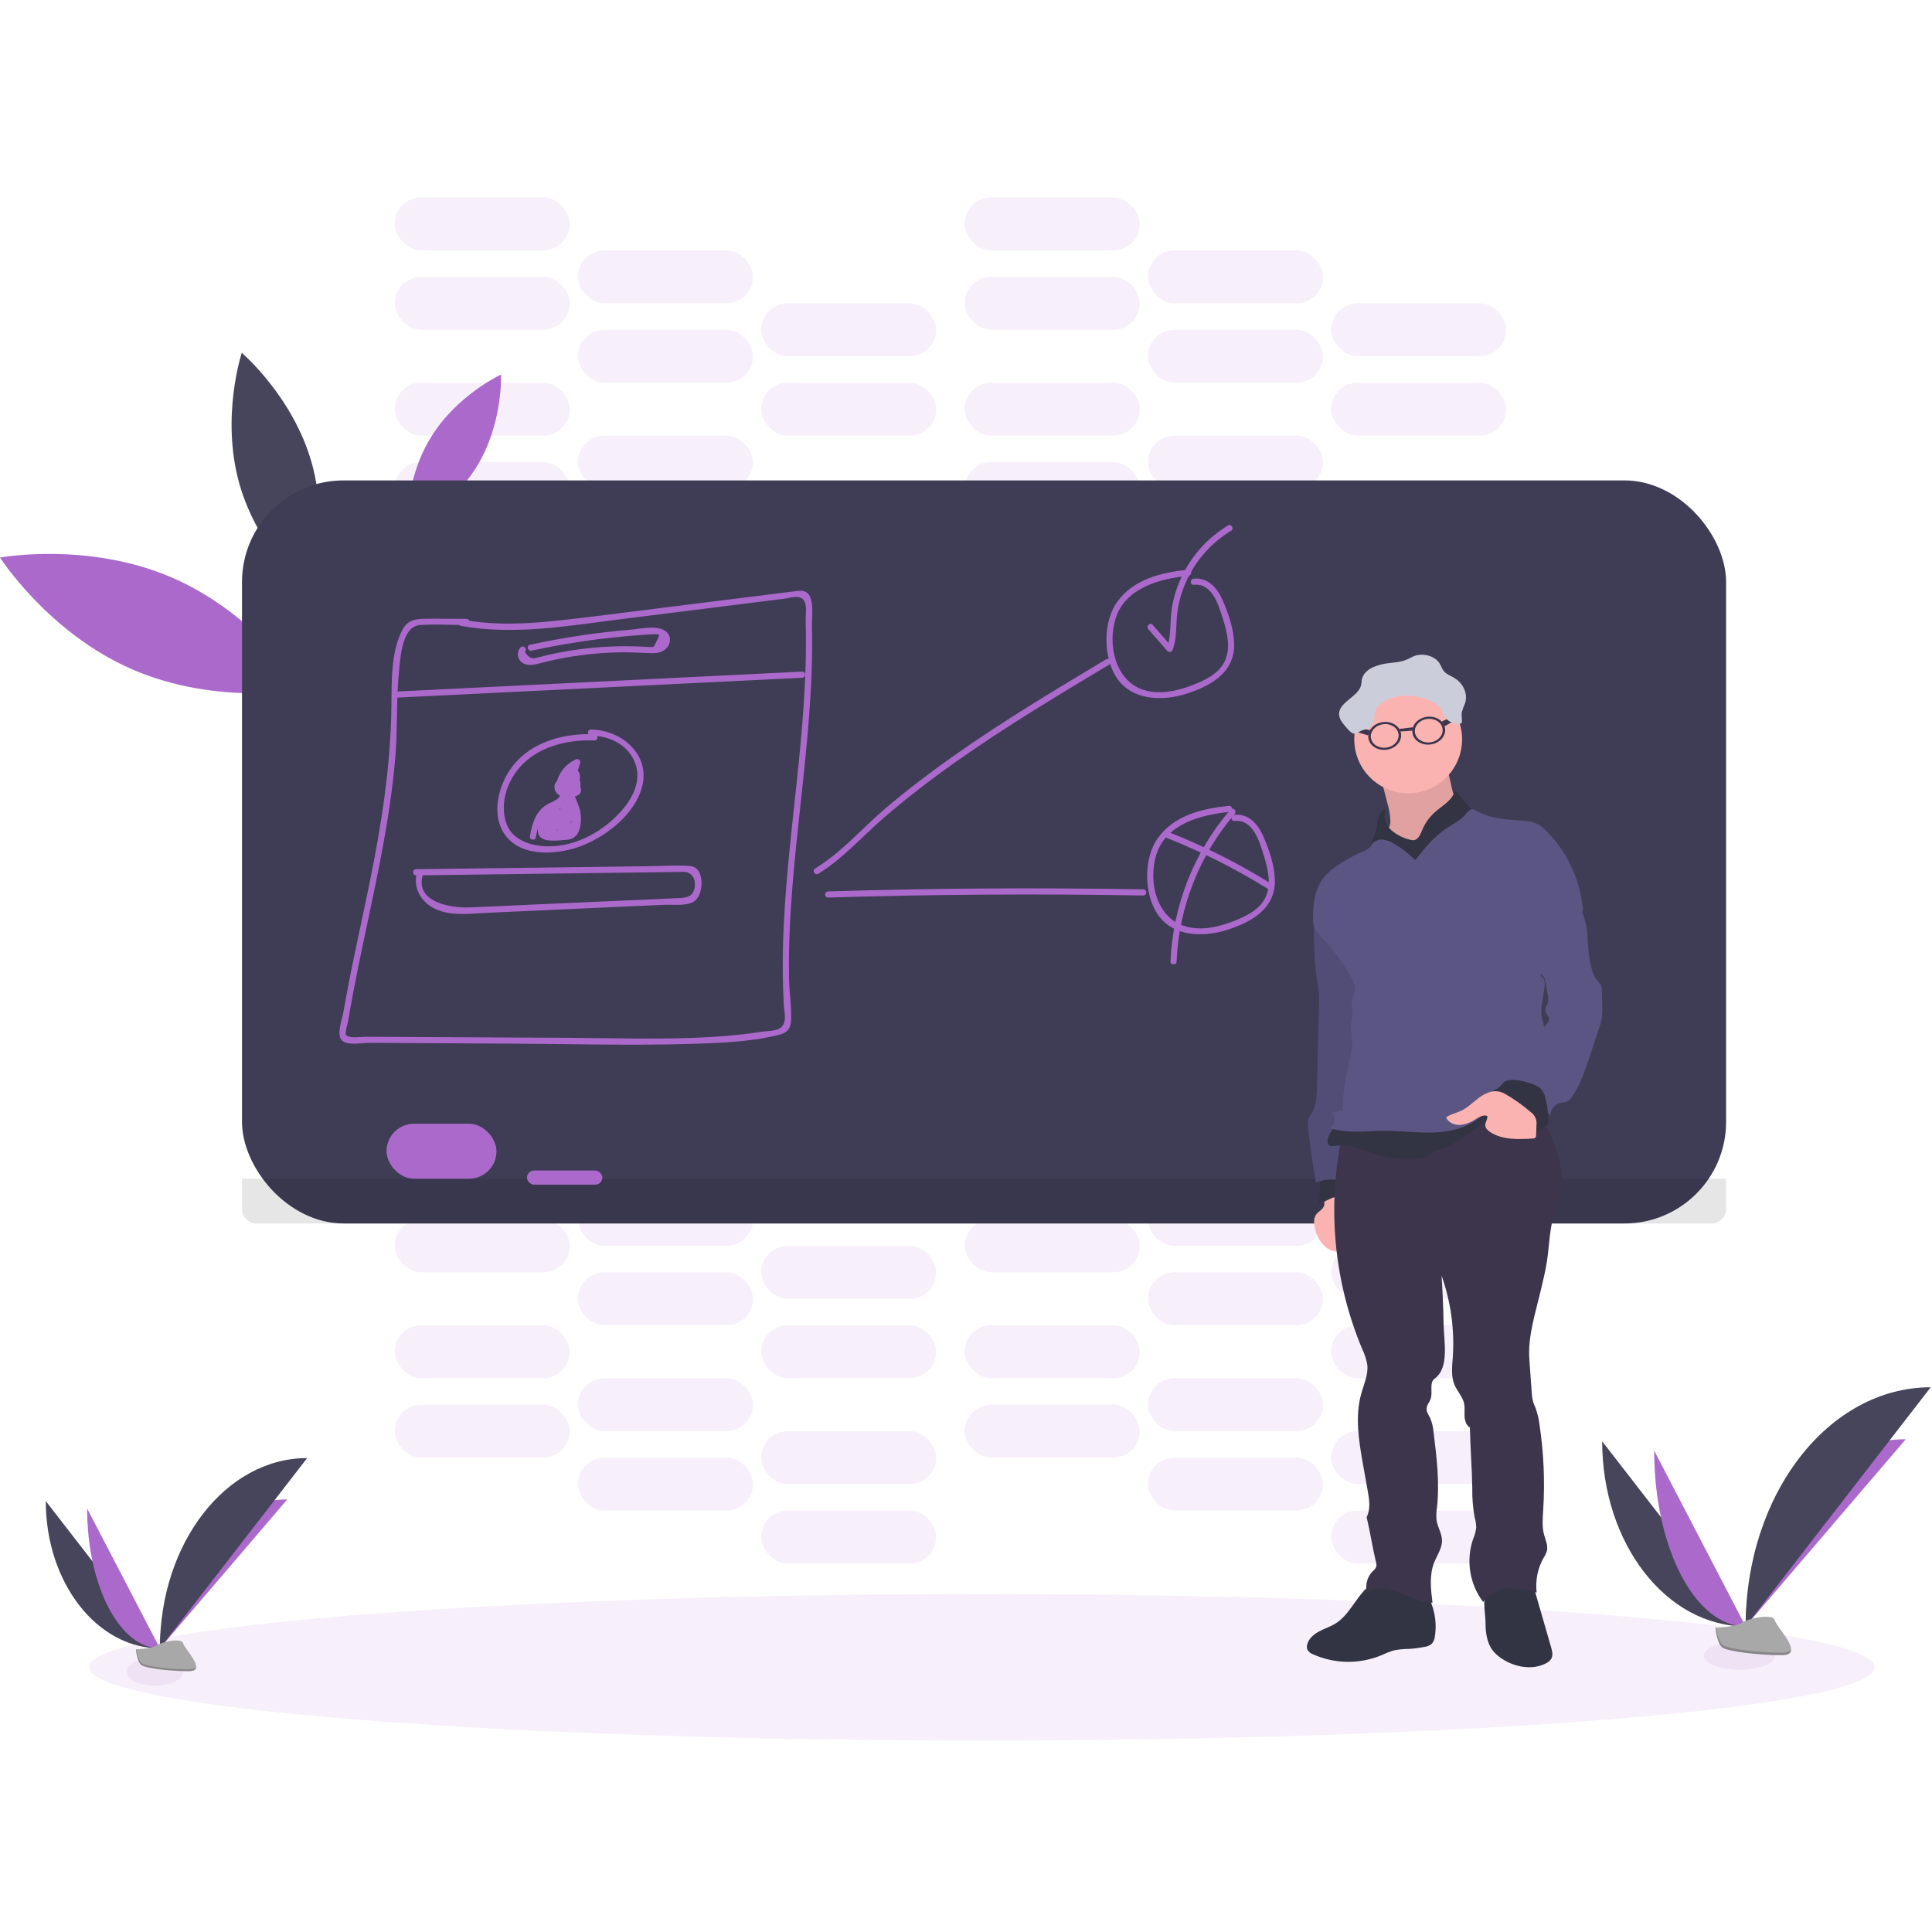 <?xml version="1.0" encoding="UTF-8"?>
<svg width="137px" height="137px" viewBox="0 0 137 137" version="1.1" xmlns="http://www.w3.org/2000/svg" xmlns:xlink="http://www.w3.org/1999/xlink">
    <title>Train_users</title>
    <g id="Train_users" stroke="none" stroke-width="1" fill="none" fill-rule="evenodd">
        <g id="undraw_buy_house_560d-(5)" transform="translate(-765, 87)"></g>
        <g id="undraw_teaching_f1cm" transform="translate(0, 14)" fill-rule="nonzero">
            <rect id="Rectangle" fill="#AB6ACB" opacity="0.1" x="27.988" y="18.767" width="12.415" height="3.753" rx="1.877"></rect>
            <rect id="Rectangle" fill="#AB6ACB" opacity="0.1" x="40.98" y="22.521" width="12.415" height="3.753" rx="1.877"></rect>
            <rect id="Rectangle" fill="#AB6ACB" opacity="0.1" x="53.973" y="26.274" width="12.415" height="3.753" rx="1.877"></rect>
            <rect id="Rectangle" fill="#AB6ACB" opacity="0.1" x="27.988" y="13.137" width="12.415" height="3.753" rx="1.877"></rect>
            <rect id="Rectangle" fill="#AB6ACB" opacity="0.1" x="40.98" y="16.89" width="12.415" height="3.753" rx="1.877"></rect>
            <rect id="Rectangle" fill="#AB6ACB" opacity="0.1" x="53.973" y="20.644" width="12.415" height="3.753" rx="1.877"></rect>
            <rect id="Rectangle" fill="#AB6ACB" opacity="0.1" x="68.409" y="18.767" width="12.415" height="3.753" rx="1.877"></rect>
            <rect id="Rectangle" fill="#AB6ACB" opacity="0.1" x="81.402" y="22.521" width="12.415" height="3.753" rx="1.877"></rect>
            <rect id="Rectangle" fill="#AB6ACB" opacity="0.1" x="94.394" y="26.274" width="12.415" height="3.753" rx="1.877"></rect>
            <rect id="Rectangle" fill="#AB6ACB" opacity="0.1" x="68.409" y="13.137" width="12.415" height="3.753" rx="1.877"></rect>
            <rect id="Rectangle" fill="#AB6ACB" opacity="0.1" x="81.402" y="16.89" width="12.415" height="3.753" rx="1.877"></rect>
            <rect id="Rectangle" fill="#AB6ACB" opacity="0.1" x="94.394" y="20.644" width="12.415" height="3.753" rx="1.877"></rect>
            <rect id="Rectangle" fill="#AB6ACB" opacity="0.1" x="27.988" y="5.63" width="12.415" height="3.753" rx="1.877"></rect>
            <rect id="Rectangle" fill="#AB6ACB" opacity="0.1" x="40.98" y="9.384" width="12.415" height="3.753" rx="1.877"></rect>
            <rect id="Rectangle" fill="#AB6ACB" opacity="0.1" x="53.973" y="13.137" width="12.415" height="3.753" rx="1.877"></rect>
            <rect id="Rectangle" fill="#AB6ACB" opacity="0.1" x="27.988" y="0" width="12.415" height="3.753" rx="1.877"></rect>
            <rect id="Rectangle" fill="#AB6ACB" opacity="0.1" x="40.98" y="3.753" width="12.415" height="3.753" rx="1.877"></rect>
            <rect id="Rectangle" fill="#AB6ACB" opacity="0.1" x="53.973" y="7.507" width="12.415" height="3.753" rx="1.877"></rect>
            <rect id="Rectangle" fill="#AB6ACB" opacity="0.1" x="68.409" y="5.63" width="12.415" height="3.753" rx="1.877"></rect>
            <rect id="Rectangle" fill="#AB6ACB" opacity="0.1" x="81.402" y="9.384" width="12.415" height="3.753" rx="1.877"></rect>
            <rect id="Rectangle" fill="#AB6ACB" opacity="0.1" x="94.394" y="13.137" width="12.415" height="3.753" rx="1.877"></rect>
            <rect id="Rectangle" fill="#AB6ACB" opacity="0.1" x="68.409" y="0" width="12.415" height="3.753" rx="1.877"></rect>
            <rect id="Rectangle" fill="#AB6ACB" opacity="0.1" x="81.402" y="3.753" width="12.415" height="3.753" rx="1.877"></rect>
            <rect id="Rectangle" fill="#AB6ACB" opacity="0.1" x="94.394" y="7.507" width="12.415" height="3.753" rx="1.877"></rect>
            <rect id="Rectangle" fill="#AB6ACB" opacity="0.1" x="27.988" y="85.607" width="12.415" height="3.753" rx="1.877"></rect>
            <rect id="Rectangle" fill="#AB6ACB" opacity="0.1" x="40.98" y="89.36" width="12.415" height="3.753" rx="1.877"></rect>
            <rect id="Rectangle" fill="#AB6ACB" opacity="0.1" x="53.973" y="93.114" width="12.415" height="3.753" rx="1.877"></rect>
            <rect id="Rectangle" fill="#AB6ACB" opacity="0.1" x="27.988" y="79.977" width="12.415" height="3.753" rx="1.877"></rect>
            <rect id="Rectangle" fill="#AB6ACB" opacity="0.1" x="40.98" y="83.73" width="12.415" height="3.753" rx="1.877"></rect>
            <rect id="Rectangle" fill="#AB6ACB" opacity="0.1" x="53.973" y="87.484" width="12.415" height="3.753" rx="1.877"></rect>
            <rect id="Rectangle" fill="#AB6ACB" opacity="0.1" x="68.409" y="85.607" width="12.415" height="3.753" rx="1.877"></rect>
            <rect id="Rectangle" fill="#AB6ACB" opacity="0.1" x="81.402" y="89.36" width="12.415" height="3.753" rx="1.877"></rect>
            <rect id="Rectangle" fill="#AB6ACB" opacity="0.1" x="94.394" y="93.114" width="12.415" height="3.753" rx="1.877"></rect>
            <rect id="Rectangle" fill="#AB6ACB" opacity="0.1" x="68.409" y="79.977" width="12.415" height="3.753" rx="1.877"></rect>
            <rect id="Rectangle" fill="#AB6ACB" opacity="0.1" x="81.402" y="83.73" width="12.415" height="3.753" rx="1.877"></rect>
            <rect id="Rectangle" fill="#AB6ACB" opacity="0.1" x="94.394" y="87.484" width="12.415" height="3.753" rx="1.877"></rect>
            <rect id="Rectangle" fill="#AB6ACB" opacity="0.1" x="27.988" y="72.47" width="12.415" height="3.753" rx="1.877"></rect>
            <rect id="Rectangle" fill="#AB6ACB" opacity="0.1" x="40.98" y="76.223" width="12.415" height="3.753" rx="1.877"></rect>
            <rect id="Rectangle" fill="#AB6ACB" opacity="0.1" x="53.973" y="79.977" width="12.415" height="3.753" rx="1.877"></rect>
            <rect id="Rectangle" fill="#AB6ACB" opacity="0.1" x="27.988" y="66.84" width="12.415" height="3.753" rx="1.877"></rect>
            <rect id="Rectangle" fill="#AB6ACB" opacity="0.1" x="40.98" y="70.593" width="12.415" height="3.753" rx="1.877"></rect>
            <rect id="Rectangle" fill="#AB6ACB" opacity="0.1" x="53.973" y="74.347" width="12.415" height="3.753" rx="1.877"></rect>
            <rect id="Rectangle" fill="#AB6ACB" opacity="0.1" x="68.409" y="72.47" width="12.415" height="3.753" rx="1.877"></rect>
            <rect id="Rectangle" fill="#AB6ACB" opacity="0.1" x="81.402" y="76.223" width="12.415" height="3.753" rx="1.877"></rect>
            <rect id="Rectangle" fill="#AB6ACB" opacity="0.1" x="94.394" y="79.977" width="12.415" height="3.753" rx="1.877"></rect>
            <rect id="Rectangle" fill="#AB6ACB" opacity="0.1" x="68.409" y="66.84" width="12.415" height="3.753" rx="1.877"></rect>
            <rect id="Rectangle" fill="#AB6ACB" opacity="0.1" x="81.402" y="70.593" width="12.415" height="3.753" rx="1.877"></rect>
            <rect id="Rectangle" fill="#AB6ACB" opacity="0.1" x="94.394" y="74.347" width="12.415" height="3.753" rx="1.877"></rect>
            <ellipse id="Oval" fill="#AB6ACB" opacity="0.1" cx="69.636" cy="104.23" rx="63.303" ry="5.197"></ellipse>
            <path d="M12.22,26.967 C18.19,29.554 21.62,34.907 21.62,34.907 C21.62,34.907 15.37,36.062 9.399,33.476 C3.429,30.891 -2.05151433e-15,25.536 -2.05151433e-15,25.536 C-2.05151433e-15,25.536 6.249,24.38 12.22,26.967 Z" id="Path" fill="#AB6ACB"></path>
            <path d="M30.54,17.035 C32.386,14.003 35.53,12.56 35.53,12.56 C35.53,12.56 35.675,16.016 33.834,19.039 C31.994,22.061 28.842,23.504 28.842,23.504 C28.842,23.504 28.692,20.049 30.54,17.035 Z" id="Path" fill="#AB6ACB"></path>
            <path d="M16.967,20.279 C18.288,24.993 21.929,28.097 21.929,28.097 C21.929,28.097 23.429,23.554 22.108,18.838 C20.787,14.122 17.144,11.019 17.144,11.019 C17.144,11.019 15.645,15.562 16.967,20.279 Z" id="Path" fill="#46455B"></path>
            <rect id="Rectangle" fill="#3F3D56" x="17.16" y="20.066" width="105.24" height="52.692" rx="7.21"></rect>
            <path d="M17.16,69.583 L122.401,69.583 L122.401,71.718 C122.401,72.293 121.935,72.759 121.36,72.759 L18.201,72.759 C17.626,72.759 17.16,72.293 17.16,71.718 L17.16,69.583 Z" id="Path" fill="#000000" opacity="0.1"></path>
            <rect id="Rectangle" fill="#AB6ACB" x="27.41" y="65.685" width="7.796" height="3.898" rx="1.949"></rect>
            <rect id="Rectangle" fill="#AB6ACB" x="37.371" y="69.005" width="5.341" height="1" rx="0.5"></rect>
            <path d="M32.629,30.371 C36.439,31.074 40.325,30.371 44.119,29.895 L55.649,28.451 C56.115,28.392 56.794,28.113 57.068,28.683 C57.222,29.002 57.118,29.694 57.13,30.061 C57.16,31.071 57.157,32.082 57.13,33.092 C57.078,35.024 56.937,36.951 56.756,38.874 C56.405,42.637 55.909,46.381 55.66,50.159 C55.533,52.082 55.47,54.01 55.526,55.933 C55.539,56.392 55.558,56.851 55.585,57.309 C55.616,57.822 55.845,58.582 55.287,58.924 C54.967,59.121 54.339,59.111 53.974,59.168 C53.397,59.259 52.819,59.332 52.23,59.391 C48.348,59.779 44.416,59.617 40.52,59.594 L28.754,59.534 L25.884,59.518 C25.624,59.518 24.687,59.674 24.527,59.365 C24.459,59.233 24.64,58.618 24.672,58.454 C24.716,58.182 24.764,57.911 24.816,57.641 C25.151,55.743 25.546,53.856 25.945,51.97 C26.801,47.928 27.677,43.866 28.029,39.737 C28.204,37.666 28.089,35.575 28.302,33.508 C28.402,32.548 28.52,30.406 29.798,30.32 C30.881,30.248 31.995,30.32 33.081,30.32 C33.2,30.32 33.297,30.224 33.297,30.104 C33.297,29.984 33.2,29.887 33.081,29.887 C32.056,29.887 31.029,29.86 30.004,29.88 C29.323,29.893 28.849,30.055 28.525,30.681 C27.694,32.29 27.78,34.435 27.754,36.19 C27.692,40.393 27.046,44.506 26.206,48.616 C25.783,50.684 25.327,52.746 24.907,54.816 C24.709,55.805 24.52,56.797 24.347,57.791 C24.266,58.265 23.857,59.308 24.217,59.743 C24.576,60.178 25.682,59.944 26.177,59.947 L29.622,59.967 L36.222,60.004 C40.486,60.029 44.765,60.149 49.028,60.023 C51.064,59.962 53.215,59.879 55.197,59.392 C55.787,59.248 56.072,58.976 56.095,58.347 C56.13,57.371 55.971,56.365 55.951,55.385 C55.806,46.997 57.777,38.727 57.575,30.336 C57.562,29.766 57.777,28.328 57.153,27.983 C56.873,27.827 56.509,27.912 56.215,27.947 C55.652,28.012 55.09,28.091 54.527,28.158 L47.215,29.07 C44.878,29.359 42.542,29.671 40.201,29.936 C37.722,30.225 35.219,30.397 32.749,29.936 C32.476,29.886 32.359,30.303 32.633,30.354 L32.629,30.371 Z" id="Path" fill="#AB6ACB"></path>
            <path d="M28.032,35.474 L56.879,34.059 C57.157,34.045 57.159,33.612 56.879,33.626 L28.032,35.041 C27.755,35.054 27.754,35.487 28.032,35.474 Z" id="Path" fill="#AB6ACB"></path>
            <path d="M36.919,31.904 C36.755,32.078 36.688,32.321 36.739,32.554 C36.79,32.787 36.953,32.98 37.175,33.069 C37.563,33.247 38.019,33.098 38.405,33.001 C38.982,32.857 39.56,32.728 40.153,32.623 C41.444,32.394 42.752,32.273 44.064,32.259 C44.661,32.252 45.255,32.279 45.852,32.305 C46.286,32.323 46.752,32.357 47.118,32.089 C47.537,31.783 47.673,31.185 47.263,30.813 C46.685,30.286 45.441,30.592 44.774,30.647 C42.354,30.848 39.949,31.207 37.576,31.721 C37.305,31.779 37.419,32.197 37.692,32.138 C39.257,31.8 40.835,31.529 42.425,31.324 C43.207,31.228 43.99,31.146 44.774,31.08 C45.144,31.049 45.513,31.022 45.883,31 C46.027,30.992 46.18,30.976 46.327,30.98 C46.785,30.99 46.838,30.908 46.564,31.461 C46.32,31.95 46.398,31.894 45.975,31.878 C45.796,31.878 45.617,31.858 45.438,31.849 C45.071,31.834 44.705,31.826 44.338,31.825 C43.558,31.825 42.779,31.862 42.002,31.937 C41.344,32.001 40.687,32.09 40.036,32.206 C39.629,32.278 39.225,32.362 38.822,32.454 C38.644,32.496 38.465,32.539 38.288,32.584 C38.203,32.607 38.116,32.627 38.031,32.649 C37.715,32.759 37.446,32.614 37.224,32.216 C37.417,32.015 37.113,31.708 36.918,31.91 L36.919,31.904 Z" id="Path" fill="#AB6ACB"></path>
            <path d="M42.148,38.066 C40.059,37.985 37.803,38.549 36.427,40.231 C35.35,41.546 34.737,43.802 35.877,45.284 C37.103,46.872 39.791,46.592 41.412,45.914 C43.127,45.193 45.004,43.704 45.519,41.842 C46.161,39.516 44.075,37.758 41.903,37.732 C41.624,37.732 41.624,38.165 41.903,38.165 C43.141,38.18 44.357,38.711 44.934,39.864 C45.539,41.08 45.018,42.356 44.212,43.329 C42.922,44.878 40.904,46.046 38.848,46.013 C37.614,45.994 36.249,45.571 35.867,44.269 C35.552,43.213 35.792,42.06 36.34,41.125 C37.527,39.103 39.942,38.419 42.157,38.506 C42.435,38.516 42.435,38.083 42.157,38.073 L42.148,38.066 Z" id="Path" fill="#AB6ACB"></path>
            <path d="M40.074,41.273 C39.893,41.206 39.69,41.237 39.536,41.354 C39.383,41.471 39.3,41.658 39.317,41.851 C39.36,42.414 39.981,42.572 40.447,42.539 C40.85,42.505 41.321,42.356 41.179,41.852 C41.127,41.672 40.998,41.523 40.827,41.445 C40.698,41.394 40.558,41.376 40.42,41.394 C40.367,41.394 39.877,41.574 40.085,41.358 L39.744,41.314 C39.821,41.389 39.859,41.495 39.848,41.602 C39.85,41.679 39.891,41.75 39.958,41.788 C40.025,41.826 40.106,41.826 40.173,41.789 C40.274,41.746 40.39,41.765 40.473,41.836 C40.556,41.908 40.592,42.02 40.564,42.126 C40.54,42.23 40.594,42.335 40.692,42.377 C40.789,42.418 40.903,42.383 40.96,42.294 C41.104,42.034 41.279,41.517 41.062,41.246 C40.918,41.062 40.639,41.117 40.466,41.224 C40.359,41.3 40.26,41.385 40.169,41.48 C39.994,41.634 39.88,41.706 39.945,41.41 C40.053,40.872 40.567,40.443 41.036,40.228 L40.719,39.984 C40.552,40.61 40.255,41.193 39.845,41.695 L40.215,41.848 C40.194,41.442 40.429,41.066 40.804,40.908 L40.592,40.908 L40.704,41.093 C40.663,41.366 41.08,41.483 41.122,41.207 C41.177,40.85 40.951,40.387 40.534,40.562 C40.036,40.769 39.778,41.34 39.788,41.848 C39.788,42.021 40.033,42.155 40.159,42.002 C40.618,41.445 40.953,40.795 41.142,40.098 C41.162,40.014 41.131,39.925 41.062,39.872 C40.993,39.819 40.899,39.812 40.823,39.854 C40.39,40.05 40.025,40.368 39.772,40.769 C39.596,41.058 39.375,41.509 39.554,41.841 C39.613,41.948 39.713,42.027 39.831,42.06 C39.949,42.094 40.075,42.079 40.182,42.018 C40.315,41.939 40.437,41.842 40.544,41.729 C40.598,41.682 40.657,41.599 40.728,41.585 C40.791,41.542 40.788,41.566 40.717,41.662 C40.717,41.811 40.673,41.957 40.592,42.083 L40.987,42.249 C41.06,41.974 40.964,41.681 40.742,41.503 C40.521,41.324 40.215,41.292 39.961,41.422 L40.287,41.61 C40.294,41.426 40.236,41.246 40.124,41.1 C40.09,41.043 40.031,41.005 39.965,40.996 C39.899,40.988 39.833,41.009 39.785,41.055 C39.565,41.285 39.524,41.682 39.799,41.894 C40.006,42.051 40.107,41.894 40.333,41.858 C41.103,41.758 40.654,42.105 40.383,42.116 C40.261,42.129 40.138,42.121 40.02,42.09 C39.719,41.988 39.7,41.857 39.964,41.696 C40.222,41.802 40.333,41.383 40.079,41.279 L40.074,41.273 Z" id="Path" fill="#AB6ACB"></path>
            <path d="M39.726,42.064 C39.903,42.642 39.17,42.832 38.822,43.032 C38.578,43.168 38.365,43.355 38.197,43.579 C37.833,44.067 37.697,44.687 37.578,45.272 C37.523,45.545 37.94,45.66 37.996,45.388 C38.062,44.958 38.185,44.539 38.361,44.142 C38.621,43.625 38.994,43.452 39.479,43.186 C39.964,42.92 40.315,42.509 40.143,41.949 C40.062,41.683 39.643,41.797 39.726,42.064 L39.726,42.064 Z" id="Path" fill="#AB6ACB"></path>
            <path d="M40.447,41.774 C40.233,41.804 40.077,41.991 40.087,42.207 C40.087,42.379 40.201,42.489 40.279,42.626 C40.464,42.907 40.605,43.214 40.697,43.537 C40.767,43.847 40.834,44.403 40.673,44.692 C40.374,45.227 39.834,45.125 39.373,45.125 C38.94,45.125 38.605,45.269 38.62,44.666 C38.629,44.327 38.865,43.983 39.053,43.716 L38.657,43.664 C38.741,44.105 38.785,44.552 38.789,45.001 C38.789,45.201 39.096,45.312 39.192,45.109 C39.424,44.621 39.608,44.111 39.742,43.587 L39.316,43.53 L39.391,44.627 C39.393,44.723 39.459,44.806 39.551,44.831 C39.644,44.857 39.743,44.818 39.794,44.736 C39.844,44.681 39.881,44.614 39.902,44.542 C39.916,44.474 39.783,44.016 39.73,44.179 L40.154,44.237 L40.185,43.195 L39.752,43.252 C39.843,43.546 39.871,43.856 39.832,44.162 C39.805,44.403 40.211,44.458 40.266,44.22 L40.537,42.819 L40.141,42.87 C40.235,43.064 40.261,43.283 40.215,43.494 C40.183,43.771 40.616,43.768 40.648,43.494 C40.685,43.206 40.639,42.914 40.515,42.652 C40.47,42.578 40.386,42.538 40.301,42.549 C40.215,42.56 40.144,42.621 40.12,42.704 L39.847,44.104 L40.273,44.162 C40.316,43.818 40.283,43.468 40.176,43.138 C40.146,43.036 40.046,42.97 39.94,42.984 C39.834,42.998 39.754,43.088 39.752,43.195 L39.721,44.237 C39.721,44.49 40.072,44.526 40.147,44.295 L40.17,44.224 C40.191,44.149 40.17,44.069 40.115,44.013 C39.666,43.525 39.576,44.302 39.42,44.517 L39.824,44.627 L39.749,43.53 C39.733,43.296 39.386,43.224 39.323,43.472 C39.201,43.96 39.032,44.435 38.818,44.891 L39.222,45.001 C39.217,44.513 39.169,44.027 39.077,43.548 C39.04,43.349 38.779,43.358 38.682,43.496 C38.393,43.912 37.894,44.82 38.279,45.318 C38.616,45.751 39.674,45.584 40.126,45.556 C40.839,45.516 41.097,45.064 41.175,44.391 C41.212,44.069 41.194,43.743 41.122,43.427 C41.083,43.257 40.689,42.177 40.57,42.199 C40.844,42.148 40.728,41.729 40.455,41.78 L40.447,41.774 Z" id="Path" fill="#AB6ACB"></path>
            <path d="M39.609,42.747 L38.426,44.308 L38.8,44.526 L39.666,43.273 L39.271,43.105 L38.839,44.752 C38.815,44.856 38.869,44.961 38.967,45.002 C39.064,45.044 39.177,45.009 39.235,44.92 C39.431,44.594 39.652,44.284 39.895,43.992 L39.534,43.781 C39.437,44.154 39.25,44.497 38.989,44.781 L39.352,44.992 C39.374,44.793 39.427,44.598 39.509,44.415 C39.62,44.165 39.268,43.944 39.135,44.195 C39.013,44.424 38.874,44.643 38.718,44.851 L39.114,44.903 L39.202,44.491 L38.806,44.439 L38.87,44.8 C38.891,44.874 38.949,44.931 39.024,44.951 C39.098,44.97 39.177,44.949 39.232,44.895 C39.598,44.516 39.892,44.074 40.098,43.589 L39.726,43.589 C39.824,43.769 39.892,43.964 39.929,44.166 C39.981,44.426 40.326,44.329 40.354,44.109 C40.416,43.625 40.447,43.138 40.449,42.65 L40.016,42.65 L40.016,43.558 C40.016,43.794 40.401,43.863 40.442,43.616 C40.47,43.397 40.542,43.186 40.654,42.995 L40.274,42.995 C40.366,43.143 40.416,43.313 40.419,43.486 C40.419,43.606 40.516,43.703 40.635,43.703 C40.755,43.703 40.852,43.606 40.852,43.486 L40.907,43.198 L40.489,43.198 C40.531,43.453 40.69,44.892 40.126,44.723 C40.03,44.7 40.003,44.706 40.043,44.739 L40.172,44.465 L40.473,43.826 L40.069,43.716 C40.095,44.013 40.123,44.438 39.944,44.692 C39.799,44.898 39.355,44.98 39.128,44.859 C38.978,44.753 38.85,44.618 38.751,44.464 L38.455,44.752 C38.695,44.927 39.083,45.356 39.392,45.38 C39.628,45.399 39.825,45.204 39.98,45.048 C40.459,44.554 40.714,43.884 40.686,43.196 C40.686,43.077 40.589,42.98 40.469,42.98 C40.35,42.98 40.253,43.077 40.253,43.196 L40.253,43.69 C40.253,43.809 40.35,43.906 40.469,43.906 C40.589,43.906 40.686,43.809 40.686,43.69 L40.686,42.479 C40.686,42.359 40.589,42.262 40.469,42.262 C40.35,42.262 40.253,42.359 40.253,42.479 C40.252,42.769 40.227,43.059 40.178,43.345 L40.603,43.403 C40.569,43.058 40.554,42.711 40.556,42.365 C40.554,42.257 40.475,42.167 40.368,42.153 C40.262,42.138 40.161,42.204 40.131,42.307 C40.066,42.583 39.987,42.854 39.91,43.124 L40.306,43.072 L40.276,42.957 C40.255,42.681 39.822,42.679 39.843,42.957 C39.847,43.073 39.878,43.188 39.932,43.291 C40.016,43.468 40.277,43.405 40.328,43.239 C40.41,42.968 40.484,42.697 40.549,42.422 L40.123,42.365 C40.12,42.711 40.136,43.058 40.17,43.403 C40.192,43.625 40.55,43.72 40.595,43.46 C40.652,43.134 40.683,42.804 40.686,42.473 L40.253,42.473 L40.253,43.684 L40.686,43.684 L40.686,43.19 L40.253,43.19 C40.278,43.735 40.089,44.268 39.726,44.674 C39.669,44.738 39.609,44.798 39.544,44.853 C39.441,44.952 39.347,44.937 39.265,44.809 C39.06,44.723 38.848,44.504 38.669,44.376 C38.49,44.247 38.245,44.501 38.372,44.672 C38.704,45.113 39.199,45.606 39.815,45.393 C40.463,45.164 40.551,44.286 40.502,43.709 C40.486,43.517 40.199,43.387 40.1,43.6 C39.955,43.905 39.811,44.208 39.666,44.514 C39.616,44.621 39.522,44.768 39.537,44.895 C39.584,45.22 39.978,45.167 40.221,45.148 C41.161,45.077 41.012,43.745 40.904,43.075 C40.868,42.853 40.544,42.887 40.486,43.075 C40.441,43.207 40.417,43.345 40.416,43.485 L40.849,43.485 C40.833,43.237 40.764,42.995 40.645,42.776 C40.606,42.71 40.535,42.67 40.458,42.67 C40.382,42.67 40.311,42.71 40.271,42.776 C40.142,42.999 40.055,43.244 40.014,43.498 L40.447,43.556 L40.447,42.648 C40.447,42.528 40.351,42.431 40.231,42.431 C40.111,42.431 40.014,42.528 40.014,42.648 C40.013,43.135 39.981,43.622 39.919,44.106 L40.345,44.048 C40.296,43.812 40.213,43.584 40.098,43.372 C40.059,43.307 39.988,43.266 39.911,43.266 C39.835,43.266 39.764,43.307 39.724,43.372 C39.536,43.824 39.265,44.238 38.926,44.591 L39.288,44.686 L39.225,44.325 C39.192,44.133 38.92,44.127 38.829,44.273 C38.684,44.492 38.637,44.762 38.698,45.018 C38.734,45.223 38.994,45.201 39.093,45.07 C39.249,44.863 39.388,44.644 39.511,44.416 L39.137,44.197 C39.037,44.412 38.969,44.641 38.935,44.877 C38.909,45.067 39.135,45.266 39.297,45.087 C39.607,44.748 39.832,44.339 39.952,43.895 C40.006,43.699 39.734,43.512 39.59,43.684 C39.324,44.002 39.083,44.34 38.868,44.695 L39.264,44.862 L39.704,43.221 C39.728,43.117 39.674,43.012 39.577,42.971 C39.479,42.929 39.366,42.964 39.308,43.053 L38.442,44.308 C38.281,44.54 38.652,44.741 38.816,44.526 L39.994,42.967 C40.162,42.744 39.786,42.534 39.62,42.747 L39.609,42.747 Z" id="Path" fill="#AB6ACB"></path>
            <path d="M58.027,47.957 C59.759,46.898 61.136,45.317 62.666,43.994 C64.326,42.561 66.069,41.226 67.863,39.961 C71.348,37.507 75.008,35.311 78.665,33.121 C78.763,33.059 78.795,32.93 78.736,32.829 C78.677,32.728 78.549,32.692 78.447,32.747 C74.79,34.937 71.129,37.129 67.644,39.587 C66,40.742 64.394,41.966 62.855,43.265 C61.181,44.68 59.69,46.441 57.803,47.583 C57.565,47.728 57.783,48.103 58.021,47.957 L58.027,47.957 Z" id="Path" fill="#AB6ACB"></path>
            <path d="M84.256,26.397 C82.379,26.587 80.358,27.065 79.203,28.706 C78.205,30.118 78.227,32.581 79.164,34.031 C80.228,35.678 82.402,35.737 84.091,35.204 C85.78,34.672 87.528,33.738 87.513,31.719 C87.504,30.637 87.113,29.509 86.681,28.527 C86.309,27.68 85.649,26.939 84.65,27.033 C84.374,27.059 84.371,27.492 84.65,27.466 C85.988,27.342 86.418,28.932 86.736,29.935 C87.025,30.872 87.292,31.981 86.838,32.912 C86.385,33.843 85.292,34.318 84.358,34.659 C83.348,35.025 82.238,35.249 81.182,34.947 C79.092,34.363 78.514,31.714 79.116,29.834 C79.809,27.669 82.264,27.032 84.263,26.83 C84.537,26.802 84.54,26.369 84.263,26.397 L84.256,26.397 Z" id="Path" fill="#AB6ACB"></path>
            <path d="M87.143,43.143 C85.266,43.333 83.245,43.811 82.09,45.453 C81.093,46.864 81.114,49.327 82.051,50.777 C83.115,52.424 85.289,52.483 86.978,51.95 C88.667,51.418 90.416,50.484 90.4,48.465 C90.391,47.383 90,46.255 89.568,45.274 C89.196,44.426 88.536,43.686 87.537,43.779 C87.261,43.805 87.258,44.238 87.537,44.212 C88.875,44.088 89.306,45.678 89.623,46.681 C89.912,47.618 90.179,48.727 89.726,49.658 C89.272,50.589 88.179,51.064 87.245,51.405 C86.235,51.771 85.125,51.995 84.069,51.693 C81.979,51.109 81.402,48.46 82.004,46.58 C82.697,44.415 85.151,43.778 87.15,43.576 C87.424,43.548 87.427,43.115 87.15,43.143 L87.143,43.143 Z" id="Path" fill="#AB6ACB"></path>
            <path d="M81.425,30.614 L82.792,32.173 C82.847,32.226 82.926,32.246 83,32.226 C83.074,32.207 83.132,32.149 83.153,32.076 C83.442,31.317 83.387,30.53 83.455,29.731 C83.529,28.906 83.736,28.099 84.068,27.339 C84.734,25.799 85.863,24.505 87.299,23.636 C87.537,23.492 87.319,23.117 87.081,23.263 C85.665,24.115 84.53,25.362 83.814,26.851 C83.464,27.576 83.22,28.348 83.092,29.142 C82.948,30.079 83.079,31.061 82.733,31.96 L83.095,31.864 L81.735,30.307 C81.55,30.098 81.246,30.406 81.429,30.614 L81.425,30.614 Z" id="Path" fill="#AB6ACB"></path>
            <path d="M58.724,49.645 C66.17,49.418 73.618,49.37 81.068,49.5 C81.347,49.5 81.347,49.067 81.068,49.067 C73.62,48.935 66.172,48.983 58.724,49.212 C58.445,49.22 58.444,49.653 58.724,49.645 Z" id="Path" fill="#AB6ACB"></path>
            <path d="M82.624,45.375 C85.17,46.374 87.618,47.604 89.939,49.05 C90.176,49.194 90.394,48.823 90.157,48.676 C87.806,47.212 85.325,45.967 82.746,44.957 C82.487,44.855 82.375,45.274 82.632,45.375 L82.624,45.375 Z" id="Path" fill="#AB6ACB"></path>
            <path d="M87.247,43.413 C84.666,46.422 83.17,50.211 83.001,54.172 C82.99,54.451 83.423,54.451 83.434,54.172 C83.598,50.325 85.049,46.644 87.553,43.719 C87.733,43.508 87.429,43.2 87.247,43.413 Z" id="Path" fill="#AB6ACB"></path>
            <path d="M29.509,48.073 L45.645,47.862 L47.5,47.837 C47.833,47.837 48.167,47.826 48.5,47.824 C48.969,47.824 49.285,48.214 49.277,48.691 C49.255,49.701 48.62,49.665 47.788,49.701 L45.783,49.792 L37.618,50.152 C36.156,50.216 34.692,50.296 33.229,50.346 C31.91,50.387 29.401,49.957 29.987,48.037 C30.068,47.77 29.651,47.656 29.568,47.921 C29.28,48.865 29.791,49.824 30.614,50.319 C31.781,51.021 33.32,50.782 34.609,50.725 L44.634,50.27 L47.068,50.162 C47.692,50.133 48.559,50.26 49.132,49.97 C49.805,49.63 49.923,48.283 49.499,47.716 C49.281,47.427 48.975,47.401 48.633,47.388 C47.735,47.354 46.821,47.413 45.922,47.425 L40.924,47.491 L29.503,47.635 C29.225,47.635 29.225,48.068 29.503,48.068 L29.509,48.073 Z" id="Path" fill="#AB6ACB"></path>
            <g id="b30eccf6-7cfe-48df-9caa-415a128bd568" transform="translate(92.536, 32.337)">
                <path d="M2.164,68.789 C1.8,69.017 1.384,69.145 1.009,69.346 C0.634,69.547 0.269,69.848 0.162,70.264 C0.122,70.393 0.128,70.532 0.18,70.657 C0.274,70.807 0.417,70.921 0.585,70.977 C2.126,71.662 3.881,71.682 5.437,71.032 C5.708,70.902 5.987,70.791 6.274,70.7 C6.627,70.628 6.986,70.591 7.347,70.59 C7.725,70.568 8.102,70.52 8.474,70.446 C8.661,70.425 8.838,70.352 8.985,70.234 C9.119,70.079 9.2,69.886 9.215,69.682 C9.386,68.558 9.128,67.41 8.493,66.466 C8.413,66.334 8.306,66.22 8.178,66.132 C8.023,66.052 7.852,66.006 7.677,65.998 C6.955,65.91 6.199,65.748 5.47,65.731 C4.947,65.72 4.685,65.968 4.315,66.327 C3.551,67.091 3.105,68.201 2.164,68.789 Z" id="Path" fill="#323444"></path>
                <path d="M12.802,68.682 C12.802,69.389 12.887,70.139 13.316,70.703 C13.512,70.947 13.75,71.155 14.018,71.317 C14.924,71.894 16.125,72.106 17.081,71.617 C17.235,71.547 17.367,71.437 17.462,71.296 C17.606,71.045 17.53,70.732 17.449,70.455 L16.066,65.662 C15.172,65.799 13.859,65.896 13.065,66.349 C12.489,66.677 12.802,68.05 12.802,68.682 Z" id="Path" fill="#323444"></path>
                <path d="M1.353,39.17 C1.269,39.434 0.966,39.557 0.8,39.779 C0.605,40.04 0.625,40.403 0.696,40.72 C0.783,41.189 1.003,41.622 1.33,41.969 C1.666,42.318 2.15,42.482 2.629,42.411 C3.094,42.323 3.495,41.911 3.511,41.439 C3.503,41.225 3.457,41.013 3.375,40.814 L2.391,37.967 C2.383,37.927 2.357,37.891 2.321,37.871 C2.284,37.862 2.245,37.869 2.213,37.889 C1.981,37.999 1.514,38.115 1.379,38.356 C1.243,38.597 1.451,38.909 1.353,39.17 Z" id="Path" fill="#FBB3B2"></path>
                <path d="M0.892,39.027 C1.252,38.971 1.566,38.76 1.903,38.621 C2.239,38.483 2.661,38.429 2.944,38.66 C3.024,38.727 3.102,38.818 3.208,38.816 C3.064,38.11 2.848,37.421 2.561,36.76 C2.551,36.729 2.531,36.701 2.505,36.681 C2.465,36.665 2.421,36.665 2.382,36.681 L1.41,36.935 C1.051,37.029 1.009,37 1.037,37.354 C1.044,37.511 1.125,39.027 0.892,39.027 Z" id="Path" fill="#323444"></path>
                <path d="M0.785,18.47 C0.641,18.692 0.641,18.969 0.641,19.231 C0.641,20.508 0.654,21.793 0.843,23.058 C0.888,23.361 0.944,23.664 0.973,23.97 C1.006,24.396 1.012,24.824 0.993,25.25 L0.849,30.808 C0.832,31.488 0.797,32.219 0.377,32.753 C0.249,32.932 0.19,33.15 0.208,33.369 C0.318,34.764 0.549,36.147 0.778,37.526 C1.528,37.187 2.394,37.229 3.108,37.637 C3.836,35.347 4.239,32.965 4.305,30.563 C4.338,29.381 4.288,28.191 4.469,27.023 C4.774,25.057 4.65,23.04 4.426,21.062 C4.355,20.436 4.205,19.791 3.804,19.306 C3.424,18.881 2.918,18.59 2.36,18.474 C1.826,18.334 1.348,18.478 0.785,18.47 Z" id="Path" fill="#5B5583"></path>
                <path d="M0.785,18.47 C0.641,18.692 0.641,18.969 0.641,19.231 C0.641,20.508 0.654,21.793 0.843,23.058 C0.888,23.361 0.944,23.664 0.973,23.97 C1.006,24.396 1.012,24.824 0.993,25.25 L0.849,30.808 C0.832,31.488 0.797,32.219 0.377,32.753 C0.249,32.932 0.19,33.15 0.208,33.369 C0.318,34.764 0.549,36.147 0.778,37.526 C1.528,37.187 2.394,37.229 3.108,37.637 C3.836,35.347 4.239,32.965 4.305,30.563 C4.338,29.381 4.288,28.191 4.469,27.023 C4.774,25.057 4.65,23.04 4.426,21.062 C4.355,20.436 4.205,19.791 3.804,19.306 C3.424,18.881 2.918,18.59 2.36,18.474 C1.826,18.334 1.348,18.478 0.785,18.47 Z" id="Path" fill="#000000" opacity="0.1"></path>
                <path d="M2.549,34.588 C1.581,39.549 2.11,44.687 4.068,49.347 C4.237,49.692 4.356,50.06 4.42,50.439 C4.5,51.146 4.174,51.826 3.987,52.51 C3.554,54.067 3.804,55.724 4.081,57.316 C4.197,57.98 4.315,58.644 4.438,59.307 C4.558,59.954 4.673,60.657 4.373,61.243 C4.631,62.32 4.784,63.387 5.043,64.464 C5.07,64.549 5.078,64.639 5.067,64.728 C5.015,64.869 4.923,64.992 4.803,65.081 C4.411,65.479 4.258,66.053 4.4,66.593 C5.06,66.119 5.979,66.285 6.733,66.593 C7.487,66.9 8.229,67.315 9.043,67.315 C8.924,66.359 8.81,65.356 9.163,64.459 C9.368,63.94 9.729,63.449 9.718,62.893 C9.708,62.395 9.404,61.95 9.33,61.458 C9.303,61.152 9.314,60.843 9.365,60.54 C9.558,58.773 9.339,56.989 9.119,55.224 C9.095,54.877 9.013,54.535 8.877,54.214 C8.774,54.006 8.621,53.807 8.624,53.574 C8.624,53.304 8.842,53.085 8.923,52.828 C9.067,52.354 8.802,51.711 9.202,51.418 C10.256,50.644 9.851,48.796 9.828,47.489 C9.81,46.362 9.762,45.236 9.684,44.111 C10.347,45.977 10.619,47.96 10.481,49.935 C10.435,50.582 10.349,51.262 10.602,51.859 C10.795,52.318 11.179,52.697 11.283,53.183 C11.348,53.483 11.302,53.794 11.317,54.1 C11.331,54.406 11.435,54.739 11.699,54.894 C11.719,56.285 11.843,57.774 11.865,59.166 C11.851,59.877 11.909,60.588 12.038,61.288 C12.103,61.51 12.139,61.74 12.145,61.972 C12.113,62.262 12.036,62.546 11.917,62.814 C11.406,64.326 11.677,65.993 12.639,67.267 C12.98,66.662 13.69,66.342 14.383,66.291 C15.076,66.241 15.76,66.415 16.431,66.592 C16.329,65.748 16.497,64.894 16.911,64.152 C17.022,63.985 17.107,63.802 17.163,63.609 C17.241,63.242 17.059,62.877 16.961,62.515 C16.801,61.937 16.857,61.315 16.895,60.712 C17.021,58.691 16.931,56.662 16.628,54.66 C16.581,54.266 16.488,53.878 16.352,53.505 C16.3,53.372 16.236,53.245 16.193,53.111 C16.125,52.87 16.086,52.622 16.078,52.372 L15.912,50.062 C15.795,48.444 16.326,46.846 16.697,45.266 C16.863,44.559 17.043,43.853 17.155,43.134 C17.306,42.155 17.331,41.155 17.553,40.189 C17.752,39.323 18.112,38.478 18.187,37.591 C18.302,36.215 17.731,34.885 17.176,33.623 C16.945,33.104 16.072,33.156 15.51,33.063 C11.527,32.409 7.332,32.405 3.576,33.879 C3.187,34.04 2.838,34.282 2.549,34.588 Z" id="Path" fill="#3C354C"></path>
                <path d="M5.421,8.965 L5.863,10.683 C5.983,11.077 6.049,11.485 6.06,11.897 C6.065,12.047 6.032,12.196 5.964,12.33 C5.891,12.44 5.798,12.535 5.689,12.61 C5.388,12.84 5.178,13.375 4.833,13.534 C5.011,13.843 5.256,13.642 5.577,13.797 C6.141,14.071 6.658,14.465 7.27,14.601 C7.848,14.728 8.454,14.608 9.027,14.456 C9.84,14.236 10.648,13.931 11.302,13.398 C11.956,12.866 12.329,12.395 12.326,11.553 C11.604,11.639 10.961,10.909 10.642,10.254 C10.532,10.005 10.45,9.744 10.4,9.476 L10.013,7.774 C9.591,7.866 9.248,8.168 8.845,8.325 C8.442,8.483 7.966,8.497 7.518,8.517 C6.724,8.554 5.934,8.656 5.157,8.823 C5.05,8.845 4.916,8.913 4.942,9.017" id="Path" fill="#FBB3B2"></path>
                <path d="M5.421,8.965 L5.863,10.683 C5.983,11.077 6.049,11.485 6.06,11.897 C6.065,12.047 6.032,12.196 5.964,12.33 C5.891,12.44 5.798,12.535 5.689,12.61 C5.388,12.84 5.178,13.375 4.833,13.534 C5.011,13.843 5.256,13.642 5.577,13.797 C6.141,14.071 6.658,14.465 7.27,14.601 C7.848,14.728 8.454,14.608 9.027,14.456 C9.84,14.236 10.648,13.931 11.302,13.398 C11.956,12.866 12.329,12.395 12.326,11.553 C11.604,11.639 10.961,10.909 10.642,10.254 C10.532,10.005 10.45,9.744 10.4,9.476 L10.013,7.774 C9.591,7.866 9.248,8.168 8.845,8.325 C8.442,8.483 7.966,8.497 7.518,8.517 C6.724,8.554 5.934,8.656 5.157,8.823 C5.05,8.845 4.916,8.913 4.942,9.017" id="Path" fill="#000000" opacity="0.1"></path>
                <circle id="Oval" fill="#FBB3B2" cx="7.318" cy="6.089" r="3.823"></circle>
                <path d="M8.37,12.391 C8.575,11.949 8.87,11.556 9.236,11.236 C9.775,10.764 10.511,10.381 10.638,9.677 L11.805,11.035 C11.868,11.098 11.917,11.174 11.949,11.257 C11.979,11.416 11.939,11.579 11.839,11.706 C11.55,12.167 11.096,12.496 10.666,12.829 C9.679,13.611 8.735,14.443 7.837,15.324 C7.798,15.37 7.745,15.402 7.686,15.416 C7.63,15.418 7.575,15.402 7.529,15.372 C6.754,14.965 6.068,14.407 5.512,13.732 C5.47,13.681 5.418,13.623 5.35,13.628 C5.309,13.635 5.271,13.655 5.242,13.684 C4.853,14.002 4.429,14.381 3.931,14.332 C4.576,13.869 4.942,13.095 5.077,12.311 C5.104,12.043 5.159,11.778 5.242,11.522 C5.329,11.261 5.54,11.06 5.805,10.987 C5.49,11.468 5.705,12.15 6.128,12.538 C6.539,12.887 7.032,13.126 7.56,13.232 C8.051,13.325 8.195,12.769 8.37,12.391 Z" id="Path" fill="#323444"></path>
                <path d="M3.397,34.98 C3.941,35.115 4.456,35.343 4.985,35.512 C5.948,35.813 6.961,35.92 7.966,35.825 C8.275,35.818 8.576,35.722 8.832,35.549 C8.9,35.494 8.962,35.429 9.034,35.379 C9.155,35.306 9.286,35.252 9.423,35.219 C10.746,34.804 11.855,33.911 12.931,33.036 C12.965,33.007 13.004,32.971 13.001,32.925 C12.996,32.893 12.981,32.864 12.958,32.842 L12.392,32.193 C10.908,32.445 9.388,32.35 7.882,32.313 C7.573,32.299 7.263,32.307 6.955,32.337 C6.658,32.372 6.365,32.447 6.072,32.51 C4.959,32.753 3.821,32.845 2.694,33.004 C2.615,33.01 2.538,33.034 2.47,33.073 C2.422,33.11 2.382,33.155 2.35,33.206 L1.955,33.762 C1.801,33.949 1.688,34.166 1.623,34.399 C1.53,34.832 1.724,34.976 2.092,34.92 C2.527,34.856 2.97,34.877 3.397,34.98 L3.397,34.98 Z" id="Path" fill="#323444"></path>
                <path d="M7.822,14.663 C7.38,14.21 6.879,13.819 6.333,13.501 C6.113,13.361 5.868,13.263 5.611,13.212 C5.35,13.161 5.08,13.227 4.872,13.394 C4.744,13.508 4.663,13.667 4.539,13.787 C4.383,13.918 4.203,14.019 4.01,14.085 C3.353,14.366 2.73,14.721 2.154,15.144 C1.84,15.363 1.557,15.625 1.312,15.92 C0.658,16.758 0.56,17.897 0.577,18.959 C0.59,19.698 1.299,20.247 1.787,20.8 C2.245,21.344 2.659,21.923 3.026,22.532 C3.289,22.948 3.563,23.398 3.53,23.893 C3.502,24.299 3.265,24.68 3.303,25.084 C3.316,25.229 3.362,25.362 3.375,25.502 C3.401,25.79 3.287,26.079 3.258,26.368 C3.219,26.776 3.352,27.182 3.359,27.593 C3.354,27.875 3.318,28.155 3.252,28.429 C2.975,29.749 2.627,31.075 2.698,32.422 L1.898,32.567 C2.052,32.717 2.125,32.932 2.094,33.145 C2.064,33.358 1.934,33.544 1.744,33.645 C2.993,34.062 4.342,33.852 5.666,33.85 C6.762,33.85 7.853,33.994 8.948,33.974 C10.042,33.954 11.171,33.756 12.073,33.137 C12.318,32.97 12.544,32.773 12.802,32.627 C13.148,32.448 13.521,32.326 13.906,32.266 C14.62,32.13 15.345,32.066 16.072,32.073 C16.427,32.073 16.814,32.087 17.097,31.874 C17.409,31.637 17.488,31.208 17.53,30.82 C17.572,30.41 17.598,29.999 17.605,29.587 C17.617,29.267 17.6,28.946 17.554,28.629 C17.511,28.396 17.455,28.167 17.386,27.941 L16.841,26.024 C16.616,25.233 16.929,24.366 16.996,23.546 C17.012,23.352 17.015,23.127 16.866,23.003 C16.812,22.958 16.739,22.928 16.722,22.858 C16.706,22.792 16.718,22.722 16.756,22.665 C17.045,22.087 17.478,21.578 17.874,21.057 C18.538,20.143 19.155,19.195 19.721,18.217 C19.544,16.171 18.682,14.245 17.276,12.749 C16.987,12.435 16.657,12.135 16.252,11.994 C15.988,11.913 15.714,11.869 15.438,11.862 C14.306,11.786 13.128,11.718 12.142,11.149 C12.072,11.1 11.991,11.066 11.907,11.05 C11.689,11.025 11.53,11.24 11.389,11.41 C11.025,11.843 10.489,12.092 10.019,12.411 C9.141,13.007 8.455,13.827 7.822,14.663 Z" id="Path" fill="#5B5583"></path>
                <path d="M19.82,18.808 C20.045,19.521 20.023,20.283 20.097,21.026 C20.14,21.475 20.219,21.92 20.332,22.356 C20.384,22.596 20.476,22.825 20.606,23.033 C20.736,23.224 20.922,23.378 21.005,23.593 C21.05,23.739 21.07,23.891 21.064,24.044 L21.081,25.04 C21.118,25.568 21.038,26.097 20.846,26.59 L20.224,28.483 C19.887,29.508 19.542,30.549 18.936,31.441 C18.851,31.592 18.721,31.713 18.565,31.789 C18.443,31.821 18.317,31.84 18.191,31.846 C17.737,31.927 17.405,32.319 17.399,32.78 C17.254,32.569 17.074,32.385 16.866,32.236 L15.6,31.226 C15.167,30.873 14.715,30.515 14.189,30.312 C15.633,29.861 16.676,28.601 16.849,27.098 C16.848,26.879 16.897,26.663 16.993,26.466 C17.098,26.296 17.293,26.166 17.308,25.965 C17.325,25.712 17.039,25.522 17.039,25.269 C17.039,25.102 17.163,24.963 17.218,24.806 C17.269,24.611 17.269,24.407 17.218,24.212 L17.043,23.242 C17.033,23.145 17.004,23.051 16.957,22.965 C16.891,22.883 16.819,22.807 16.74,22.737 C16.44,22.401 16.573,21.871 16.74,21.457 C17.125,20.537 17.62,19.668 18.216,18.868 C18.428,18.6 18.624,18.319 18.803,18.028 C18.956,17.762 18.991,17.394 19.153,17.162 C19.36,17.708 19.642,18.246 19.82,18.808 Z" id="Path" fill="#5B5583"></path>
                <path d="M14.145,30.371 C14.08,30.419 14.025,30.477 13.98,30.544 C13.81,30.758 13.583,30.919 13.326,31.011 C13.47,31.114 13.602,31.217 13.738,31.322 C14.742,32.098 15.661,32.977 16.48,33.945 C16.571,33.621 17.116,33.644 17.248,33.333 C17.28,33.244 17.29,33.149 17.277,33.056 C17.25,32.57 17.18,32.087 17.069,31.612 C17.026,31.368 16.927,31.137 16.781,30.937 C16.579,30.693 16.264,30.576 15.964,30.475 C15.509,30.316 14.607,30.092 14.145,30.371 Z" id="Path" fill="#323444"></path>
                <path d="M12.34,31.506 C11.907,31.826 11.527,32.227 11.041,32.447 C10.697,32.603 10.306,32.671 10.006,32.903 C10.169,33.263 10.593,33.449 10.987,33.434 C11.382,33.396 11.76,33.257 12.086,33.032 C12.344,32.873 12.648,32.688 12.929,32.799 C12.972,33.019 12.785,33.225 12.785,33.447 C12.785,33.67 12.97,33.831 13.151,33.948 C14.018,34.507 15.132,34.461 16.164,34.396 C16.223,34.398 16.282,34.381 16.33,34.347 C16.375,34.294 16.398,34.225 16.392,34.156 C16.405,33.928 16.411,33.701 16.413,33.473 C16.472,33.098 16.309,32.722 15.994,32.509 C15.434,32.027 14.83,31.6 14.189,31.231 C13.554,30.863 12.91,31.081 12.34,31.506 Z" id="Path" fill="#FBB3B2"></path>
                <path d="M8.66,4.491 C8.019,4.568 7.553,5.069 7.618,5.613 C7.683,6.157 8.255,6.532 8.896,6.454 C9.537,6.376 10.003,5.877 9.938,5.334 C9.873,4.791 9.301,4.415 8.66,4.491 Z M8.878,6.304 C8.335,6.369 7.852,6.05 7.796,5.591 C7.739,5.132 8.136,4.708 8.678,4.643 C9.219,4.578 9.704,4.897 9.76,5.356 C9.817,5.815 9.42,6.239 8.878,6.304 L8.878,6.304 Z" id="Shape" fill="#3C354C"></path>
                <path d="M5.536,4.866 C4.895,4.943 4.429,5.444 4.494,5.987 C4.559,6.53 5.131,6.906 5.772,6.83 C6.413,6.753 6.879,6.252 6.814,5.708 C6.749,5.164 6.177,4.79 5.536,4.866 Z M5.754,6.678 C5.211,6.743 4.728,6.424 4.673,5.967 C4.618,5.509 5.012,5.083 5.555,5.017 C6.098,4.95 6.581,5.271 6.636,5.73 C6.691,6.189 6.296,6.613 5.754,6.678 Z" id="Shape" fill="#3C354C"></path>
                <polygon id="Path" fill="#3C354C" points="3.216 5.145 4.609 5.442 4.472 5.809 3.159 5.424"></polygon>
                <polygon id="Path" fill="#3C354C" points="10.982 4.212 9.697 4.832 9.918 5.155 11.103 4.469"></polygon>
                <polygon id="Path" fill="#3C354C" points="6.685 5.35 7.663 5.233 7.612 5.476 6.773 5.532"></polygon>
                <path d="M4.79,5.022 C4.882,4.825 4.931,4.61 4.934,4.392 C4.938,4.261 4.96,4.132 5.001,4.008 C5.072,3.85 5.18,3.712 5.315,3.605 C5.766,3.224 6.411,3.027 7.048,3 C7.742,2.968 8.433,3.117 9.052,3.433 C9.241,3.522 9.41,3.647 9.55,3.803 C9.752,4.049 9.795,4.368 9.999,4.612 C10.281,4.913 10.701,5.045 11.104,4.959 C11.175,4.708 11.083,4.442 11.119,4.185 C11.176,3.965 11.253,3.75 11.348,3.544 C11.572,2.884 11.246,2.119 10.573,1.725 C10.338,1.581 10.059,1.487 9.883,1.292 C9.707,1.097 9.665,0.895 9.544,0.7 C9.222,0.185 8.389,-0.056 7.755,0.182 C7.556,0.257 7.38,0.371 7.178,0.452 C6.802,0.606 6.375,0.634 5.962,0.686 C5.555,0.723 5.157,0.828 4.784,0.995 C4.428,1.171 4.129,1.454 4.046,1.792 C4.008,1.947 4.016,2.109 3.977,2.264 C3.778,3.047 2.492,3.429 2.42,4.228 C2.394,4.517 2.551,4.794 2.747,5.03 C2.883,5.19 3.208,5.619 3.437,5.681 C3.667,5.743 3.841,5.525 4.061,5.45 C4.407,5.341 4.617,5.318 4.79,5.022 Z" id="Path" fill="#CBCEDA"></path>
            </g>
            <path d="M113.612,88.205 C113.612,95.458 118.162,101.328 123.785,101.328" id="Path" fill="#46455B"></path>
            <path d="M123.785,101.329 C123.785,93.994 128.864,88.06 135.139,88.06" id="Path" fill="#AB6ACB"></path>
            <path d="M117.299,88.864 C117.299,95.754 120.201,101.329 123.785,101.329" id="Path" fill="#AB6ACB"></path>
            <path d="M123.785,101.329 C123.785,91.957 129.655,84.373 136.908,84.373" id="Path" fill="#46455B"></path>
            <ellipse id="Oval" fill="#AB6ACB" opacity="0.1" cx="123.345" cy="103.408" rx="2.529" ry="1"></ellipse>
            <path d="M121.646,101.422 C121.646,101.422 123.089,101.377 123.522,101.068 C123.955,100.759 125.741,100.388 125.849,100.885 C125.958,101.381 128.015,103.355 126.388,103.368 C124.761,103.381 122.603,103.114 122.17,102.85 C121.737,102.585 121.646,101.422 121.646,101.422 Z" id="Path" fill="#A8A8A8"></path>
            <path d="M126.418,103.195 C124.79,103.208 122.634,102.941 122.2,102.676 C121.869,102.476 121.738,101.752 121.693,101.42 L121.646,101.42 C121.646,101.42 121.737,102.584 122.171,102.848 C122.606,103.112 124.761,103.379 126.389,103.366 C126.86,103.366 127.022,103.195 127.013,102.948 C126.948,103.098 126.776,103.192 126.418,103.195 Z" id="Path" fill="#000000" opacity="0.2"></path>
            <path d="M3.247,92.444 C3.247,98.218 6.866,102.884 11.34,102.884" id="Path" fill="#46455B"></path>
            <path d="M11.34,102.884 C11.34,97.049 15.382,92.327 20.372,92.327" id="Path" fill="#AB6ACB"></path>
            <path d="M6.179,92.969 C6.179,98.455 8.489,102.887 11.34,102.887" id="Path" fill="#AB6ACB"></path>
            <path d="M11.34,102.884 C11.34,95.428 16.01,89.394 21.78,89.394" id="Path" fill="#46455B"></path>
            <ellipse id="Oval" fill="#AB6ACB" opacity="0.1" cx="10.989" cy="104.539" rx="2.012" ry="1"></ellipse>
            <path d="M9.638,102.958 C9.638,102.958 10.785,102.922 11.13,102.669 C11.475,102.417 12.897,102.128 12.983,102.525 C13.068,102.922 14.708,104.49 13.416,104.5 C12.124,104.51 10.404,104.298 10.059,104.088 C9.714,103.879 9.638,102.958 9.638,102.958 Z" id="Path" fill="#A8A8A8"></path>
            <path d="M13.434,104.374 C12.135,104.384 10.423,104.172 10.078,103.961 C9.815,103.802 9.711,103.226 9.675,102.962 L9.638,102.962 C9.638,102.962 9.71,103.888 10.055,104.098 C10.4,104.309 12.116,104.52 13.411,104.51 C13.785,104.51 13.915,104.374 13.908,104.176 C13.856,104.292 13.713,104.365 13.434,104.374 Z" id="Path" fill="#000000" opacity="0.2"></path>
        </g>
    </g>
</svg>
